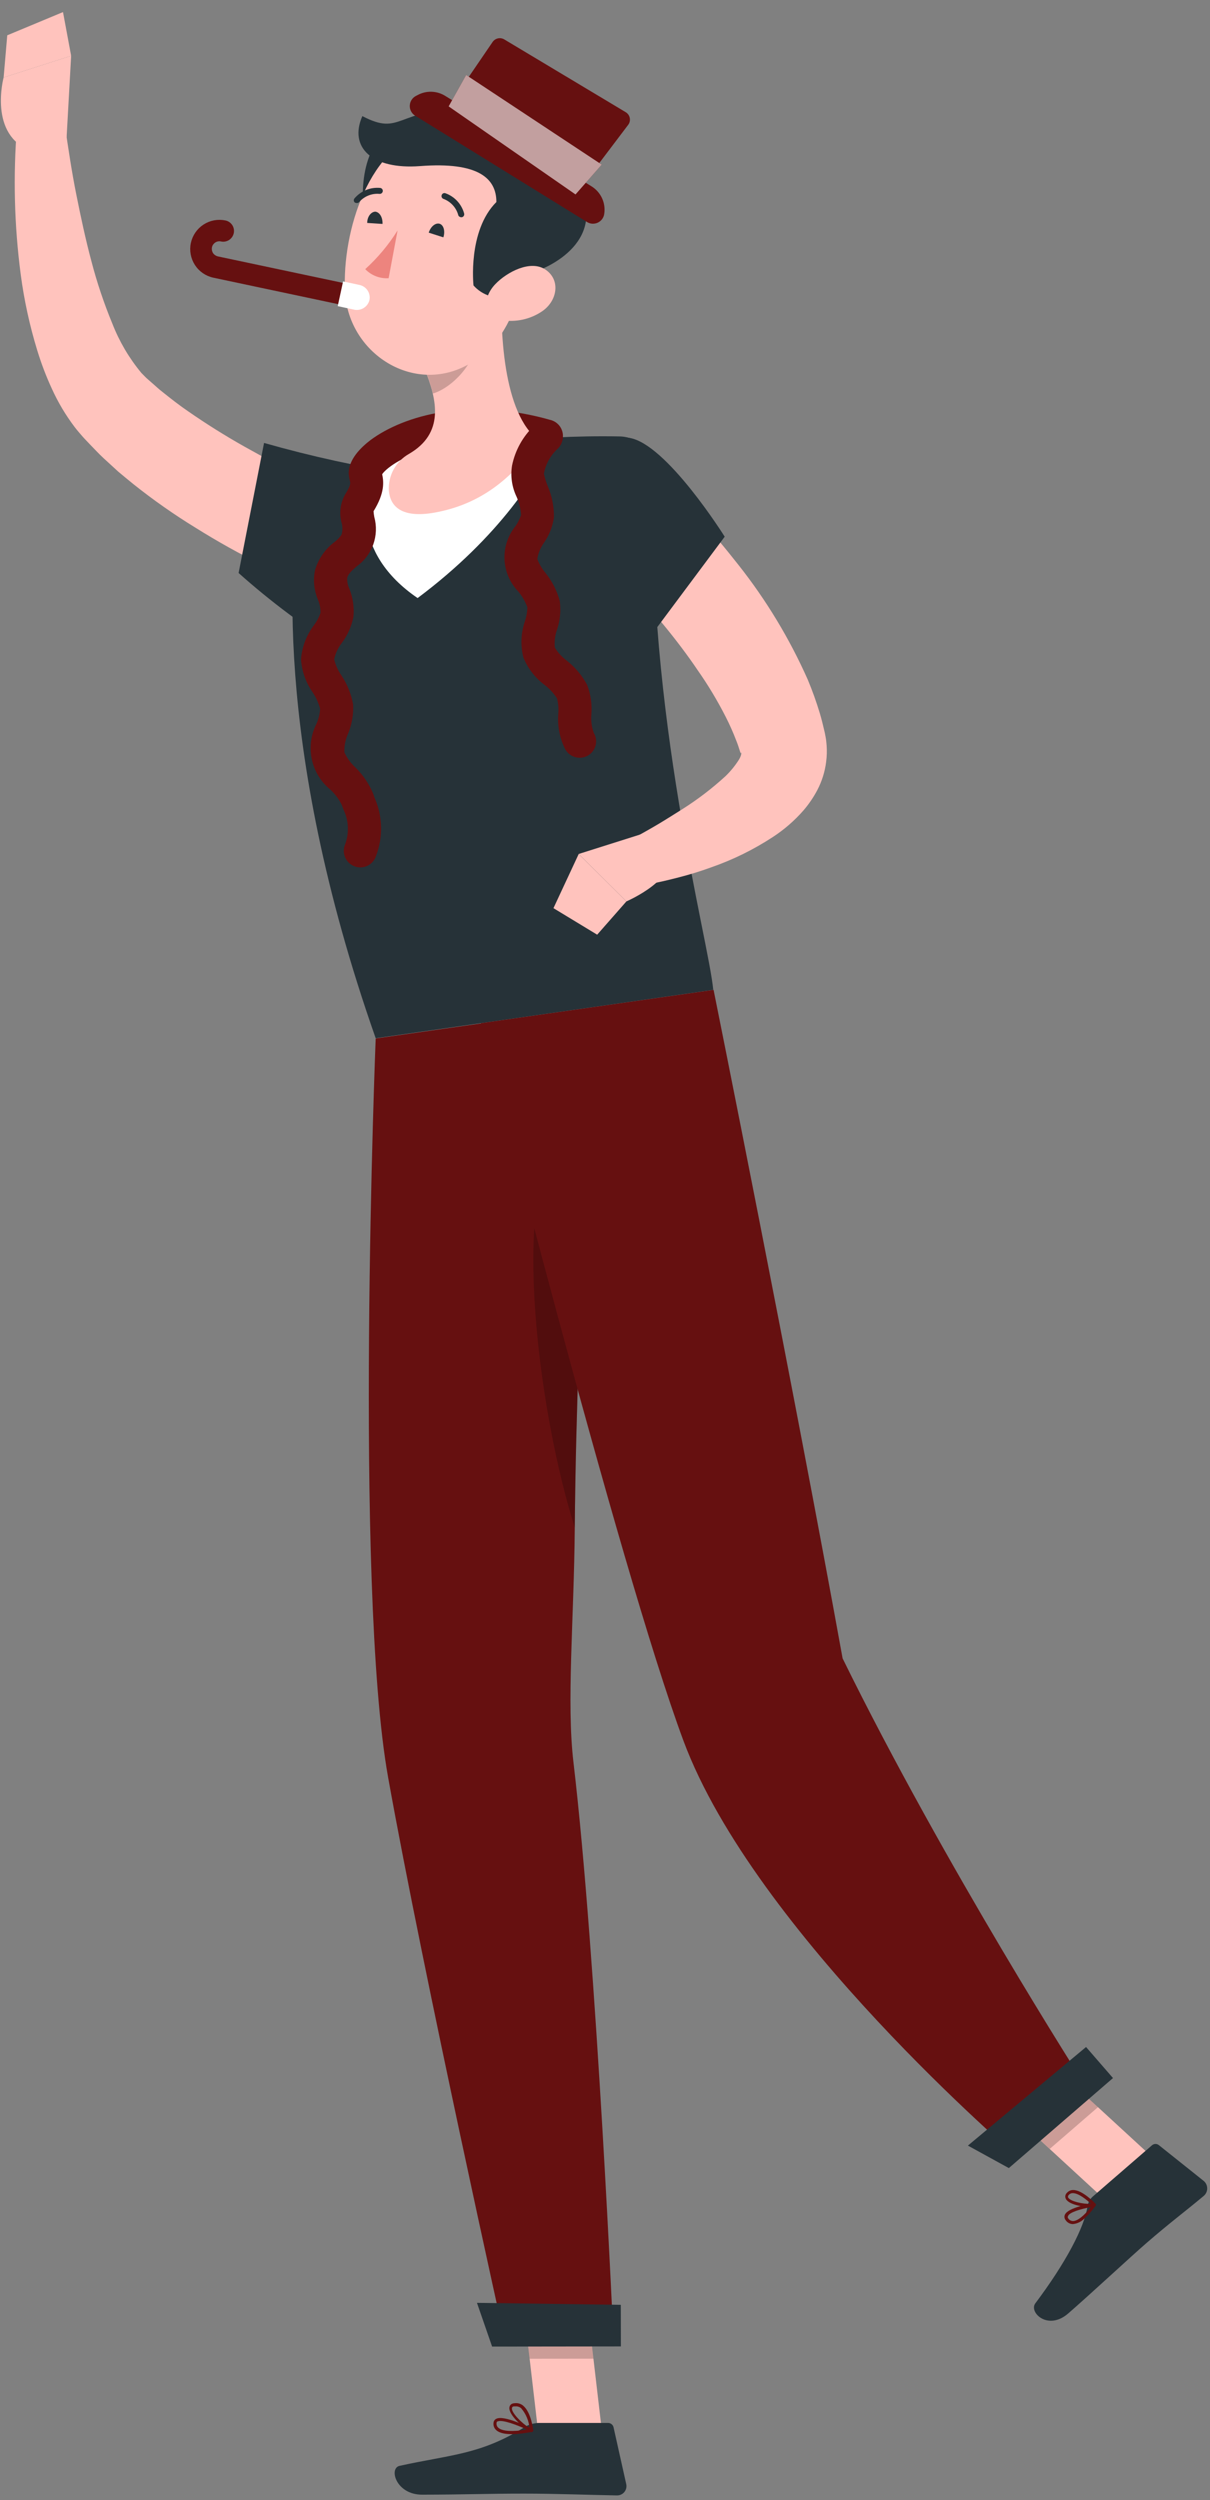 <svg width="92" height="190" viewBox="0 0 92 190" fill="none" xmlns="http://www.w3.org/2000/svg">
<rect x="0" y="0" width="92" height="190" fill="#808080" stroke="none"/>
<g id="freepik--character-2--inject-206">
<path id="Vector" d="M45.755 184.699L40.904 184.705L39.595 173.475L44.447 173.469L45.755 184.699Z" fill="#FFC3BD"/>
<path id="Vector_2" d="M87.516 163.853L83.841 167.027L75.522 159.371L79.19 156.197L87.516 163.853Z" fill="#FFC3BD"/>
<path id="Vector_3" d="M83.127 166.902L87.597 163.033C87.67 162.973 87.762 162.939 87.857 162.939C87.952 162.939 88.044 162.973 88.117 163.033L91.522 165.75C91.605 165.82 91.672 165.907 91.718 166.006C91.763 166.104 91.787 166.211 91.787 166.32C91.787 166.428 91.763 166.535 91.718 166.634C91.672 166.732 91.605 166.819 91.522 166.889C90.063 168.11 88.943 168.93 87.14 170.495C86.026 171.459 82.758 174.489 81.218 175.822C79.678 177.156 78.219 175.747 78.714 175.059C81.03 171.979 82.47 169.249 82.695 167.628C82.751 167.343 82.904 167.087 83.127 166.902Z" fill="#263238"/>
<path id="Vector_4" d="M40.935 184.142H46.237C46.333 184.142 46.427 184.175 46.502 184.236C46.577 184.296 46.629 184.38 46.65 184.474L47.614 188.787C47.638 188.891 47.638 188.999 47.614 189.103C47.59 189.206 47.543 189.304 47.476 189.387C47.409 189.47 47.324 189.537 47.228 189.582C47.132 189.628 47.026 189.651 46.919 189.651C45.004 189.619 42.243 189.513 39.84 189.513C37.035 189.513 35.389 189.588 32.096 189.594C30.105 189.594 29.548 187.585 30.381 187.403C34.174 186.564 36.49 186.558 39.771 184.53C40.115 184.295 40.518 184.16 40.935 184.142Z" fill="#263238"/>
<path id="Vector_5" d="M25.166 45.251C24.189 44.876 23.351 44.531 22.474 44.131C21.598 43.73 20.753 43.336 19.901 42.916C18.203 42.082 16.534 41.151 14.893 40.124C13.243 39.113 11.656 38.001 10.142 36.794C9.76 36.481 9.372 36.168 8.996 35.849L7.882 34.828C7.513 34.49 7.162 34.102 6.805 33.739C6.624 33.539 6.467 33.395 6.261 33.157C6.054 32.919 5.854 32.688 5.672 32.45C4.988 31.545 4.406 30.566 3.938 29.532C3.503 28.588 3.133 27.616 2.83 26.622C2.255 24.744 1.836 22.822 1.578 20.875C1.084 17.127 0.99 13.337 1.297 9.569H4.94C5.19 11.266 5.453 13.05 5.798 14.765C6.142 16.48 6.505 18.195 6.949 19.848C7.37 21.462 7.901 23.046 8.539 24.587C9.069 25.95 9.815 27.218 10.749 28.343L11.056 28.656C11.15 28.756 11.338 28.906 11.475 29.032C11.776 29.288 12.051 29.558 12.371 29.802C12.997 30.302 13.623 30.797 14.324 31.273C15.676 32.212 17.103 33.107 18.593 33.946C20.083 34.785 21.604 35.58 23.15 36.331C23.927 36.713 24.709 37.088 25.491 37.439C26.274 37.789 27.094 38.159 27.795 38.459L25.166 45.251Z" fill="#FFC3BD"/>
<path id="Vector_6" d="M25.942 49.383C23.18 47.666 20.57 45.714 18.142 43.548L20.077 33.664C23.673 34.687 27.33 35.486 31.025 36.055C37.129 36.844 30.293 51.974 25.942 49.383Z" fill="#263238"/>
<path id="Vector_7" d="M5.065 10.421L5.409 4.242L0.276 5.888C0.276 5.888 -0.919 10.314 2.411 11.479L5.065 10.421Z" fill="#FFC3BD"/>
<path id="Vector_8" d="M4.79 0.918L0.552 2.683L0.276 5.888L5.409 4.242L4.79 0.918Z" fill="#FFC3BD"/>
<path id="Vector_9" opacity="0.2" d="M39.602 173.475L40.271 179.265L45.123 179.259L44.453 173.469L39.602 173.475Z" fill="black"/>
<path id="Vector_10" opacity="0.2" d="M79.196 156.197L75.522 159.371L79.816 163.315L83.484 160.141L79.196 156.197Z" fill="black"/>
<path id="Vector_11" d="M49.68 35.855C49.691 35.511 49.634 35.169 49.512 34.848C49.389 34.526 49.205 34.233 48.969 33.983C48.733 33.733 48.449 33.533 48.135 33.393C47.821 33.254 47.482 33.178 47.139 33.169C33.291 32.913 24.283 36.794 23.664 37.044C23.433 37.138 23.229 37.288 23.072 37.482C22.916 37.676 22.811 37.907 22.768 38.152C22.193 41.62 20.559 56.156 28.565 78.905L54.231 75.23C53.887 71.443 49.104 54.065 49.68 35.855Z" fill="#263238"/>
<path id="Vector_12" d="M28.922 35.298C27.401 37.332 26.712 42.021 31.752 45.452C37.949 40.825 41.142 35.849 42.087 33.257C37.64 33.48 33.228 34.164 28.922 35.298Z" fill="white"/>
<path id="Vector_13" d="M27.77 37.201C27.438 37.201 27.12 37.069 26.885 36.834C26.65 36.599 26.518 36.281 26.518 35.949C26.518 34.916 27.413 34.027 28.171 33.445C30.712 31.567 35.683 30.133 41.943 31.942C42.251 32.044 42.507 32.261 42.658 32.547C42.809 32.834 42.843 33.168 42.753 33.479C42.663 33.79 42.456 34.055 42.175 34.216C41.895 34.378 41.562 34.425 41.248 34.346C33.986 32.249 29.511 35.229 29.029 36.087C28.994 36.395 28.847 36.68 28.614 36.886C28.382 37.092 28.081 37.204 27.77 37.201Z" fill="#661010"/>
<path id="Vector_14" d="M38.174 21.357C37.986 24.969 38.218 31.504 41.01 33.495C39.37 35.667 37.185 38.215 33.035 38.96C30.531 39.404 29.673 38.478 29.567 37.307C29.532 36.743 29.656 36.179 29.926 35.682C30.197 35.185 30.601 34.774 31.094 34.497C33.792 32.932 33.254 30.415 32.284 28.036L38.174 21.357Z" fill="#FFC3BD"/>
<path id="Vector_15" d="M27.388 65.922C27.247 65.921 27.107 65.896 26.975 65.847C26.662 65.736 26.406 65.506 26.263 65.207C26.12 64.907 26.101 64.563 26.211 64.25C26.385 63.812 26.466 63.343 26.449 62.872C26.432 62.401 26.317 61.939 26.111 61.515L25.98 61.158C25.766 60.737 25.482 60.356 25.141 60.031C24.409 59.444 23.902 58.621 23.707 57.703C23.512 56.784 23.64 55.826 24.07 54.992C24.224 54.635 24.316 54.253 24.34 53.865C24.22 53.419 24.028 52.996 23.77 52.613C23.253 51.874 22.948 51.008 22.887 50.109C22.958 49.168 23.299 48.268 23.87 47.517C24.085 47.233 24.254 46.916 24.371 46.578C24.375 46.23 24.307 45.885 24.171 45.564C23.87 44.853 23.795 44.066 23.958 43.311C24.212 42.459 24.735 41.712 25.448 41.182C25.649 41.03 25.825 40.846 25.967 40.638C26.057 40.335 26.057 40.014 25.967 39.711C25.777 38.986 25.878 38.215 26.249 37.564C26.687 36.875 26.643 36.7 26.606 36.556C26.543 36.337 26.515 36.108 26.524 35.88C26.524 35.548 26.656 35.23 26.891 34.995C27.126 34.76 27.444 34.628 27.776 34.628C28.108 34.628 28.427 34.76 28.662 34.995C28.896 35.23 29.028 35.548 29.028 35.88V35.918C29.204 36.625 29.254 37.47 28.402 38.854C28.413 39.001 28.431 39.147 28.459 39.292C28.648 39.98 28.619 40.71 28.379 41.382C28.138 42.054 27.696 42.636 27.113 43.048C26.712 43.398 26.487 43.611 26.399 43.918C26.386 44.207 26.444 44.495 26.568 44.757C26.834 45.426 26.939 46.149 26.875 46.866C26.736 47.586 26.437 48.264 25.998 48.851C25.708 49.217 25.507 49.645 25.41 50.103C25.511 50.541 25.696 50.956 25.955 51.324C26.405 51.996 26.71 52.755 26.85 53.552C26.885 54.306 26.754 55.058 26.468 55.756C26.264 56.201 26.168 56.687 26.186 57.177C26.384 57.611 26.667 58 27.019 58.322C27.598 58.889 28.058 59.566 28.371 60.313L28.484 60.638C29.1 62.038 29.138 63.624 28.59 65.052C28.509 65.306 28.348 65.527 28.132 65.684C27.916 65.841 27.655 65.924 27.388 65.922Z" fill="#661010"/>
<path id="Vector_16" d="M49.449 35.648C50.131 36.274 50.7 36.8 51.276 37.401C51.852 38.002 52.416 38.584 52.973 39.185C54.087 40.387 55.139 41.652 56.153 42.941C58.266 45.614 60.035 48.542 61.418 51.655C61.766 52.488 62.071 53.339 62.332 54.203C62.463 54.641 62.576 55.098 62.682 55.562L62.72 55.73L62.776 56.025C62.814 56.219 62.832 56.425 62.851 56.651C62.881 57.068 62.869 57.488 62.814 57.903C62.721 58.651 62.494 59.376 62.144 60.044C61.851 60.599 61.496 61.12 61.086 61.596C60.407 62.371 59.626 63.049 58.763 63.612C57.291 64.575 55.706 65.353 54.043 65.928C53.255 66.216 52.46 66.46 51.658 66.667C50.857 66.873 50.081 67.067 49.211 67.211L48.084 63.749C48.71 63.399 49.38 63.03 50.012 62.654C50.644 62.278 51.264 61.884 51.89 61.49C53.054 60.754 54.149 59.916 55.164 58.986C55.553 58.611 55.895 58.19 56.184 57.734C56.403 57.377 56.385 57.139 56.322 57.214C56.317 57.235 56.317 57.256 56.322 57.277L56.284 57.164C56.191 56.876 56.103 56.582 55.978 56.281C55.746 55.67 55.48 55.073 55.183 54.491C54.554 53.255 53.839 52.064 53.042 50.929C52.247 49.752 51.37 48.6 50.444 47.474C49.517 46.347 48.566 45.239 47.558 44.143C47.063 43.599 46.556 43.066 46.043 42.541C45.53 42.015 44.991 41.464 44.534 41.026L49.449 35.648Z" fill="#FFC3BD"/>
<path id="Vector_17" d="M47.834 33.276C50.663 33.695 55.101 40.788 55.101 40.788L47.896 50.447C47.896 50.447 44.052 46.785 42.932 43.561C40.816 37.376 42.275 32.462 47.834 33.276Z" fill="#263238"/>
<path id="Vector_18" d="M44.059 57.59C43.841 57.587 43.628 57.528 43.441 57.419C43.253 57.309 43.097 57.152 42.988 56.964C42.558 56.122 42.371 55.176 42.45 54.234C42.483 53.845 42.449 53.454 42.35 53.076C42.099 52.688 41.783 52.344 41.417 52.062C40.696 51.526 40.136 50.803 39.796 49.971C39.563 49.057 39.605 48.095 39.914 47.204C40.028 46.865 40.09 46.511 40.096 46.153C39.939 45.723 39.71 45.323 39.42 44.969C38.775 44.307 38.397 43.429 38.359 42.505C38.321 41.581 38.625 40.675 39.213 39.962C39.383 39.707 39.52 39.431 39.62 39.142C39.588 38.666 39.473 38.2 39.282 37.764C38.925 37.026 38.802 36.196 38.932 35.386C39.165 34.233 39.746 33.18 40.597 32.368L40.678 32.287C40.912 32.065 41.222 31.942 41.544 31.943C41.867 31.944 42.176 32.069 42.408 32.292C42.641 32.516 42.778 32.82 42.791 33.142C42.805 33.464 42.694 33.779 42.481 34.021L42.337 34.165C41.825 34.658 41.482 35.3 41.354 35.999C41.422 36.313 41.516 36.621 41.636 36.919C41.964 37.678 42.129 38.497 42.118 39.323C42.021 40.008 41.766 40.662 41.373 41.232C41.102 41.602 40.924 42.031 40.853 42.484C41.001 42.872 41.213 43.231 41.48 43.548C41.985 44.177 42.354 44.904 42.562 45.683C42.658 46.409 42.588 47.148 42.356 47.843C42.197 48.283 42.139 48.754 42.187 49.22C42.425 49.604 42.733 49.939 43.095 50.209C43.731 50.71 44.258 51.336 44.641 52.05C44.912 52.753 45.023 53.508 44.966 54.259C44.92 54.747 44.982 55.239 45.148 55.699C45.318 55.984 45.368 56.325 45.287 56.646C45.206 56.968 45 57.244 44.716 57.414C44.517 57.532 44.29 57.593 44.059 57.59Z" fill="#661010"/>
<path id="Vector_19" opacity="0.2" d="M35.77 24.08L32.29 28.03C32.552 28.637 32.762 29.265 32.916 29.908C34.381 29.476 36.202 27.542 36.14 25.952C36.13 25.311 36.005 24.677 35.77 24.08Z" fill="black"/>
<path id="Vector_20" d="M28.453 11.084C26.906 13.776 27.895 17.607 27.895 17.607C28.31 17.877 28.789 18.031 29.284 18.053C29.778 18.075 30.269 17.964 30.706 17.732L30.268 10.596L28.453 11.084Z" fill="#263238"/>
<path id="Vector_21" d="M40.641 17.92C39.458 22.59 39.001 25.382 36.158 27.354C31.883 30.321 26.462 27.053 26.23 22.127C26.017 17.689 27.989 10.803 32.972 9.801C34.068 9.574 35.204 9.631 36.272 9.967C37.34 10.303 38.304 10.906 39.072 11.72C39.841 12.534 40.389 13.531 40.663 14.616C40.938 15.701 40.93 16.839 40.641 17.92Z" fill="#FFC3BD"/>
<path id="Vector_22" d="M27.006 23.354H26.837L16.227 21.106C15.65 20.984 15.145 20.638 14.823 20.144C14.502 19.65 14.389 19.048 14.511 18.471C14.633 17.894 14.98 17.389 15.474 17.067C15.968 16.746 16.57 16.634 17.147 16.756C17.252 16.778 17.352 16.821 17.44 16.882C17.528 16.943 17.604 17.02 17.662 17.111C17.72 17.201 17.76 17.302 17.779 17.407C17.798 17.513 17.796 17.621 17.773 17.726C17.727 17.937 17.598 18.122 17.417 18.239C17.235 18.356 17.014 18.397 16.803 18.352C16.728 18.334 16.65 18.332 16.575 18.346C16.499 18.36 16.428 18.39 16.364 18.433C16.301 18.474 16.246 18.528 16.203 18.59C16.16 18.652 16.13 18.723 16.114 18.797C16.087 18.948 16.116 19.104 16.195 19.235C16.282 19.36 16.411 19.448 16.558 19.485L27.169 21.732C27.366 21.775 27.541 21.89 27.659 22.053C27.777 22.217 27.831 22.418 27.811 22.619C27.79 22.82 27.695 23.006 27.546 23.141C27.396 23.277 27.202 23.352 27 23.354H27.006Z" fill="#661010"/>
<path id="Vector_23" d="M26.963 23.542L25.679 23.266L26.086 21.388L27.338 21.657C27.591 21.711 27.813 21.864 27.953 22.081C28.094 22.298 28.143 22.562 28.089 22.815C28.027 23.056 27.877 23.264 27.668 23.398C27.459 23.533 27.207 23.584 26.963 23.542Z" fill="white"/>
<path id="Vector_24" d="M37.742 15.354C37.742 13.576 36.403 12.28 31.933 12.624C28.284 12.9 26.506 11.197 27.551 8.824C30.506 10.364 30.017 8.349 35.651 8.104C41.285 7.86 42.919 9.982 43.514 13.281C46.963 18.396 41.01 20.518 41.01 20.518L38.681 22.552C38.199 22.662 37.696 22.64 37.225 22.49C36.753 22.339 36.331 22.064 36.002 21.695C36.002 21.695 35.545 17.544 37.742 15.354Z" fill="#263238"/>
<path id="Vector_25" d="M31.758 7.222L31.614 7.297C31.48 7.368 31.367 7.474 31.287 7.602C31.206 7.731 31.162 7.879 31.157 8.03C31.151 8.182 31.186 8.332 31.258 8.466C31.329 8.6 31.435 8.713 31.564 8.793L44.635 16.875C44.758 16.95 44.897 16.994 45.041 17.001C45.185 17.008 45.329 16.98 45.459 16.918C45.589 16.855 45.702 16.762 45.786 16.645C45.871 16.528 45.925 16.392 45.943 16.249C46.004 15.845 45.945 15.432 45.774 15.062C45.602 14.691 45.326 14.379 44.979 14.164L33.836 7.278C33.525 7.088 33.169 6.983 32.804 6.973C32.44 6.963 32.079 7.049 31.758 7.222Z" fill="#661010"/>
<path id="Vector_26" d="M34.112 8.086L37.454 3.19C37.55 3.051 37.695 2.953 37.86 2.917C38.026 2.881 38.198 2.909 38.343 2.996L47.571 8.524C47.651 8.571 47.721 8.635 47.775 8.711C47.829 8.788 47.867 8.875 47.884 8.966C47.902 9.058 47.9 9.153 47.878 9.244C47.857 9.335 47.816 9.42 47.758 9.494L43.758 14.778L34.112 8.086Z" fill="#661010"/>
<path id="Vector_27" d="M34.112 8.086L35.445 5.701L45.749 12.511L43.758 14.778L34.112 8.086Z" fill="#661010"/>
<path id="Vector_28" opacity="0.6" d="M34.112 8.086L35.445 5.701L45.749 12.511L43.758 14.778L34.112 8.086Z" fill="white"/>
<path id="Vector_29" d="M41.235 23.648C40.32 24.273 39.197 24.515 38.105 24.324C36.684 24.049 36.684 22.609 37.667 21.588C38.55 20.668 40.359 19.71 41.498 20.506C42.638 21.3 42.368 22.866 41.235 23.648Z" fill="#FFC3BD"/>
<path id="Vector_30" d="M38.45 178.151H46.663C46.663 178.151 45.373 148.942 43.602 133.93C43.063 129.361 43.645 123.101 43.702 116.108C43.777 107.3 44.184 97.704 44.584 90.173C45.01 82.242 45.367 76.526 45.367 76.526L28.565 78.924C28.565 78.924 26.9 120.509 29.51 135.082C32.227 150.219 38.45 178.151 38.45 178.151Z" fill="#661010"/>
<path id="Vector_31" opacity="0.2" d="M43.702 116.089C43.777 107.282 44.184 97.685 44.584 90.154L42.081 86.805C38.988 92.596 41.135 108.014 43.702 116.089Z" fill="black"/>
<path id="Vector_32" d="M36.572 77.76C36.572 77.76 47.007 118.969 51.965 132.297C57.392 146.882 77.381 163.935 77.381 163.935L82.433 158.376C82.433 158.376 71.859 141.893 64.066 126.037C60.341 105.447 54.256 75.23 54.256 75.23L36.572 77.76Z" fill="#661010"/>
<path id="Vector_33" d="M76.705 164.773L84.624 157.931L82.576 155.571L73.593 163.064L76.705 164.773Z" fill="#263238"/>
<path id="Vector_34" d="M37.417 178.339L47.208 178.326L47.201 175.165L36.265 175.015L37.417 178.339Z" fill="#263238"/>
<path id="Vector_35" d="M33.429 17.006C33.116 16.912 32.747 17.213 32.597 17.682L33.711 18.039C33.861 17.57 33.736 17.106 33.429 17.006Z" fill="#263238"/>
<path id="Vector_36" d="M28.546 16.086C28.227 16.086 27.92 16.449 27.92 16.944L29.085 17.019C29.104 16.524 28.872 16.136 28.546 16.086Z" fill="#263238"/>
<path id="Vector_37" d="M30.23 17.513C29.548 18.602 28.721 19.592 27.77 20.455C27.999 20.692 28.276 20.877 28.583 20.996C28.89 21.115 29.219 21.165 29.548 21.144L30.23 17.513Z" fill="#ED847E"/>
<path id="Vector_38" d="M35.019 16.505C35.058 16.515 35.099 16.515 35.138 16.505C35.196 16.487 35.244 16.446 35.272 16.392C35.3 16.338 35.306 16.276 35.288 16.217C35.191 15.866 35.011 15.543 34.762 15.276C34.514 15.009 34.205 14.806 33.861 14.684C33.832 14.674 33.802 14.671 33.772 14.674C33.742 14.676 33.712 14.685 33.686 14.7C33.66 14.715 33.636 14.735 33.618 14.759C33.6 14.783 33.587 14.811 33.579 14.84C33.571 14.869 33.568 14.899 33.571 14.929C33.575 14.959 33.584 14.988 33.598 15.014C33.613 15.04 33.633 15.063 33.656 15.082C33.68 15.1 33.707 15.114 33.736 15.122C34.008 15.227 34.251 15.395 34.445 15.613C34.639 15.83 34.778 16.091 34.85 16.374C34.867 16.407 34.89 16.436 34.92 16.459C34.949 16.482 34.983 16.498 35.019 16.505Z" fill="#263238"/>
<path id="Vector_39" d="M27.1 15.429C27.138 15.435 27.176 15.432 27.212 15.42C27.248 15.408 27.281 15.387 27.307 15.36C27.496 15.142 27.733 14.973 27.999 14.864C28.265 14.755 28.554 14.71 28.841 14.734C28.901 14.743 28.963 14.727 29.012 14.691C29.061 14.655 29.094 14.6 29.104 14.54C29.113 14.481 29.098 14.421 29.063 14.373C29.027 14.325 28.975 14.292 28.916 14.283C28.553 14.247 28.187 14.299 27.848 14.434C27.509 14.569 27.208 14.784 26.969 15.059C26.947 15.08 26.929 15.106 26.918 15.134C26.906 15.162 26.899 15.192 26.899 15.222C26.899 15.252 26.906 15.283 26.918 15.31C26.929 15.338 26.947 15.364 26.969 15.385C27.008 15.411 27.053 15.426 27.1 15.429Z" fill="#263238"/>
<path id="Vector_40" d="M82.439 168.617C82.757 168.326 83.043 168.001 83.29 167.647C83.302 167.628 83.309 167.606 83.309 167.584C83.309 167.562 83.302 167.54 83.29 167.522C83.281 167.501 83.264 167.484 83.244 167.473C83.223 167.463 83.2 167.46 83.177 167.465C82.977 167.465 81.193 167.759 80.961 168.329C80.936 168.392 80.927 168.46 80.936 168.527C80.944 168.594 80.971 168.657 81.011 168.711C81.071 168.807 81.153 168.887 81.252 168.943C81.35 168.999 81.462 169.029 81.575 169.03C81.902 168.997 82.207 168.851 82.439 168.617ZM82.939 167.741C82.42 168.41 81.919 168.799 81.581 168.799C81.504 168.797 81.429 168.775 81.364 168.735C81.298 168.696 81.243 168.64 81.206 168.573C81.191 168.551 81.183 168.525 81.183 168.498C81.183 168.471 81.191 168.445 81.206 168.423C81.293 168.129 82.226 167.866 82.939 167.741Z" fill="#661010"/>
<path id="Vector_41" d="M83.271 167.672C83.288 167.656 83.301 167.637 83.309 167.616C83.318 167.597 83.323 167.577 83.323 167.556C83.323 167.535 83.318 167.515 83.309 167.497C83.265 167.453 82.307 166.432 81.594 166.439C81.506 166.439 81.42 166.457 81.34 166.493C81.26 166.528 81.189 166.58 81.13 166.645C81.064 166.703 81.019 166.781 81.003 166.868C80.987 166.954 81.001 167.043 81.043 167.121C81.299 167.609 82.695 167.81 83.246 167.697L83.271 167.672ZM81.306 166.77C81.379 166.708 81.472 166.674 81.569 166.677C82.026 166.677 82.652 167.209 82.952 167.49C82.326 167.522 81.368 167.296 81.212 167.008C81.212 166.977 81.168 166.914 81.268 166.808L81.306 166.77Z" fill="#661010"/>
<path id="Vector_42" d="M40.459 184.818C40.479 184.811 40.497 184.799 40.51 184.782C40.524 184.765 40.532 184.745 40.534 184.724C40.54 184.701 40.537 184.676 40.527 184.655C40.517 184.633 40.499 184.616 40.478 184.605C40.253 184.492 38.306 183.503 37.717 183.835C37.661 183.865 37.613 183.909 37.579 183.963C37.545 184.016 37.526 184.078 37.523 184.142C37.51 184.246 37.524 184.351 37.562 184.448C37.6 184.546 37.662 184.632 37.742 184.699C38.274 185.169 39.664 184.974 40.447 184.818H40.459ZM37.867 184.017C38.237 183.892 39.295 184.292 40.065 184.643C38.994 184.824 38.187 184.78 37.893 184.511C37.84 184.466 37.8 184.409 37.776 184.344C37.752 184.28 37.745 184.21 37.755 184.142C37.755 184.117 37.762 184.093 37.775 184.072C37.788 184.051 37.807 184.034 37.83 184.023L37.867 184.017Z" fill="#661010"/>
<path id="Vector_43" d="M40.459 184.818H40.49C40.507 184.805 40.519 184.789 40.528 184.771C40.537 184.752 40.541 184.732 40.541 184.712C40.541 184.661 40.397 183.353 39.783 182.834C39.697 182.761 39.598 182.706 39.49 182.672C39.382 182.639 39.269 182.628 39.157 182.64C38.838 182.64 38.75 182.834 38.731 182.959C38.644 183.51 39.802 184.555 40.39 184.837C40.415 184.837 40.438 184.831 40.459 184.818ZM39.051 182.884H39.17C39.253 182.874 39.338 182.883 39.417 182.909C39.497 182.934 39.571 182.977 39.633 183.034C39.99 183.454 40.209 183.974 40.259 184.524C39.664 184.167 38.869 183.347 38.925 183.015C38.938 182.971 38.938 182.915 39.051 182.884Z" fill="#661010"/>
<path id="Vector_44" d="M48.672 63.424L44.002 64.901L47.627 68.507C47.627 68.507 51.859 66.673 50.532 64.808L48.672 63.424Z" fill="#FFC3BD"/>
<path id="Vector_45" d="M42.081 69.02L45.405 71.036L47.627 68.507L44.002 64.901L42.081 69.02Z" fill="#FFC3BD"/>
</g>
</svg>
